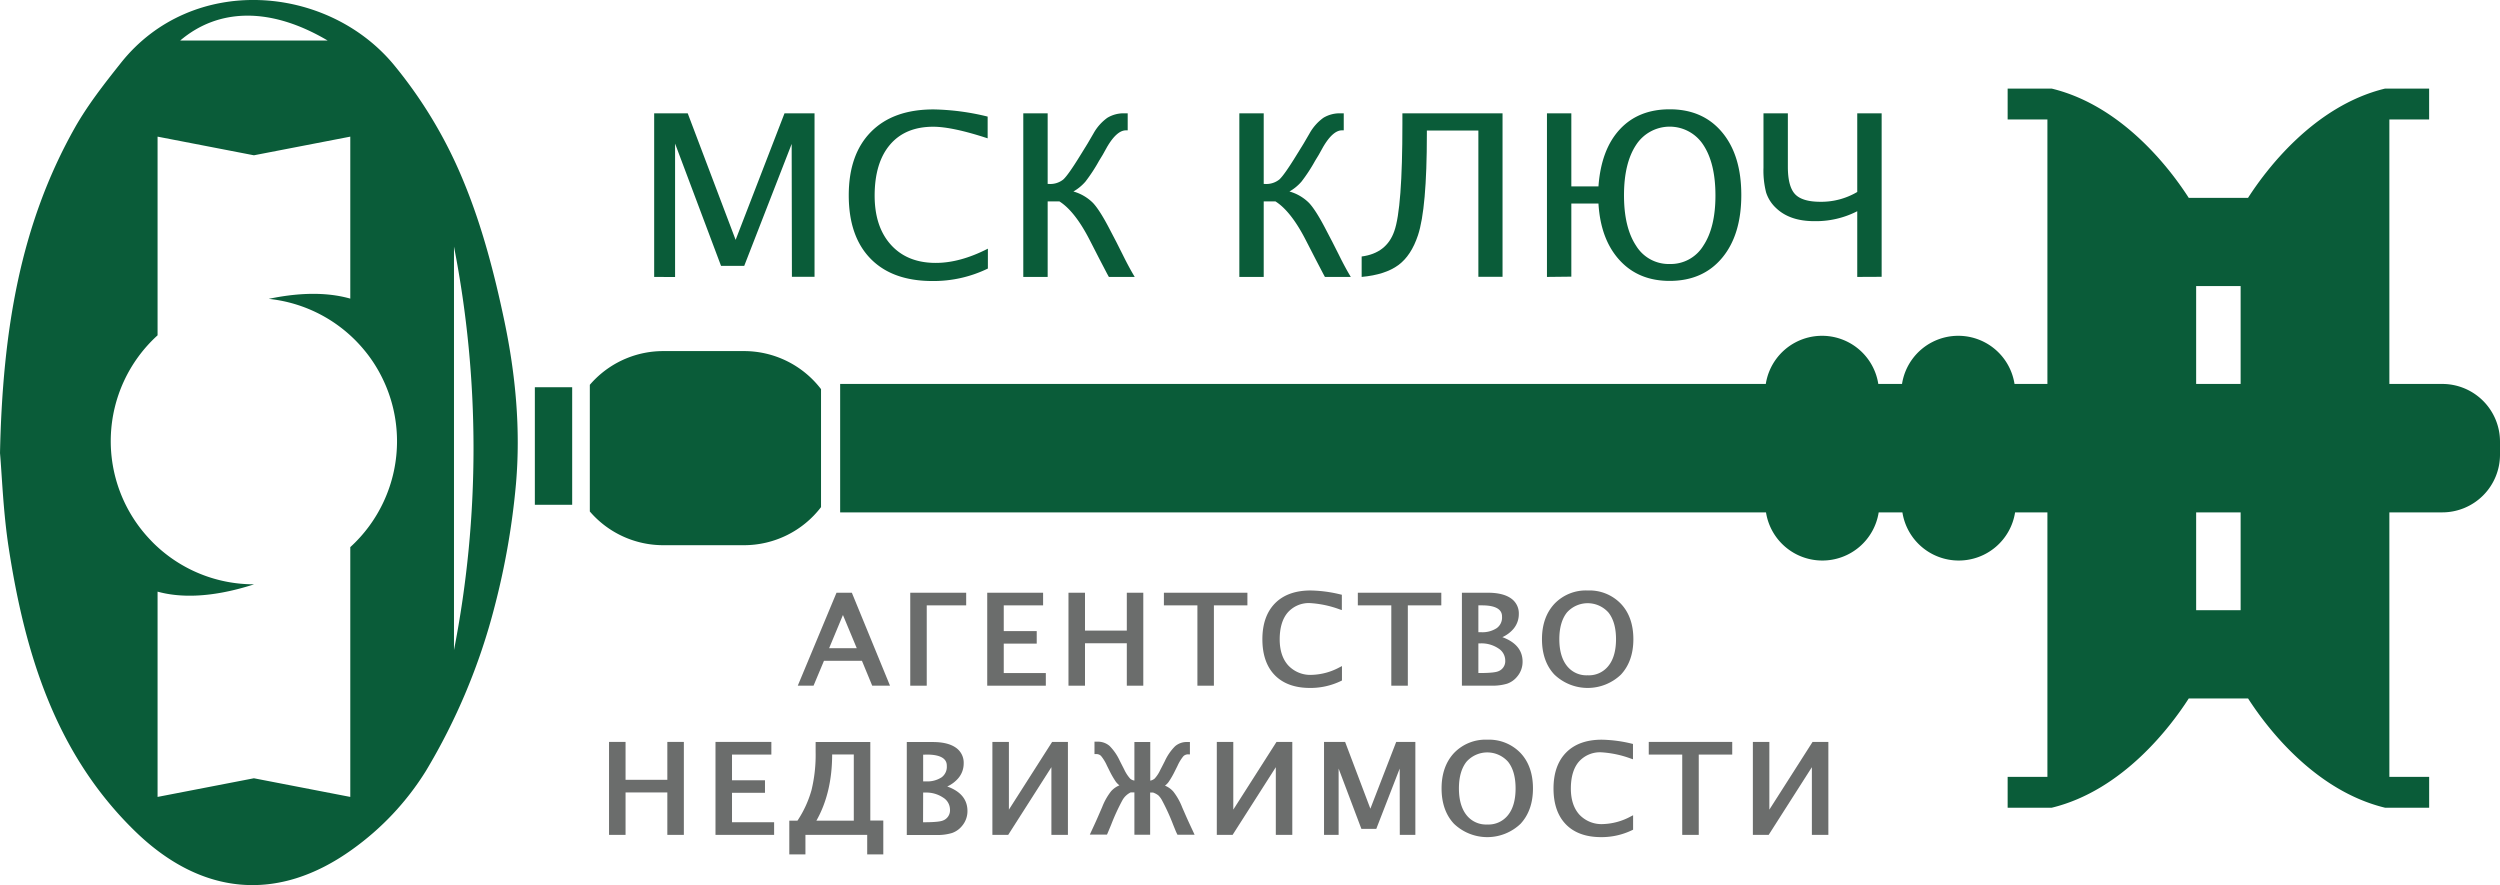 <svg xmlns="http://www.w3.org/2000/svg" id="Слой_1" data-name="Слой 1" viewBox="78.44 350.77 843.09 298.49"><defs><style>.cls-1{fill:#0a5c39;}.cls-2{fill:#6b6d6c;}</style></defs><title>1</title><path class="cls-1" d="M299.05,444.16V389h11.32l16.15,42.66L343,389h10.13v55.12h-7.63l-.08-44.81-16,41.12h-7.82L306.1,399.19v45Z"/><path class="cls-1" d="M411.59,441.33a41.79,41.79,0,0,1-18.7,4.21q-13.5,0-20.86-7.53t-7.36-21.37q0-13.81,7.5-21.4t21.15-7.57a81.73,81.73,0,0,1,18.19,2.42v7.33q-11.89-3.9-18.35-3.91-9.44,0-14.59,6.07t-5.17,17.13q0,10.57,5.52,16.65t15.1,6.07q8.19,0,17.57-4.8Z"/><path class="cls-1" d="M431.75,418.69v25.47h-8.22V389h8.22v23.8h.39a7,7,0,0,0,4.89-1.51q1.65-1.5,5.71-8.1l2.47-4,2-3.43a16.16,16.16,0,0,1,4.66-5.26,10.6,10.6,0,0,1,5.87-1.51l1,0v5.74c-.29,0-.5,0-.63,0-2,0-4.15,1.88-6.34,5.63L450.3,403l-1.22,2a55.89,55.89,0,0,1-4.58,7,15.72,15.72,0,0,1-4.07,3.35,15.17,15.17,0,0,1,6.6,3.85q2.37,2.52,5.89,9.37l2,3.83,2.19,4.35q2.08,4.22,4,7.41h-8.72l-.63-1.15-2.54-4.87-3.28-6.4q-5-9.75-10.23-13.05Z"/><path class="cls-1" d="M504.61,418.69v25.47h-8.22V389h8.22v23.8H505a7,7,0,0,0,4.89-1.51q1.65-1.5,5.71-8.1l2.47-4,2-3.43a16.27,16.27,0,0,1,4.66-5.26,10.63,10.63,0,0,1,5.87-1.51l1,0v5.74c-.29,0-.5,0-.63,0-2,0-4.15,1.88-6.34,5.63L523.16,403l-1.22,2a54.76,54.76,0,0,1-4.58,7,15.56,15.56,0,0,1-4.07,3.35,15.17,15.17,0,0,1,6.6,3.85q2.37,2.52,5.89,9.37l2,3.83,2.2,4.35q2.07,4.22,4,7.41h-8.73l-.62-1.15-2.54-4.87-3.29-6.4q-5-9.75-10.23-13.05Z"/><path class="cls-1" d="M537.64,444.16v-6.89q8.42-1.11,11-8.53,2.75-7.71,2.74-36.2V389h33.77v55.12H577V394.78H559.63V396q0,25.1-3,34.11c-1.52,4.57-3.72,7.93-6.63,10.07S543,443.66,537.64,444.16Z"/><path class="cls-1" d="M600.13,444.16V389h8.22v24.62h9.15q.9-12.41,7.18-19.2t16.85-6.79q11.19,0,17.67,7.76t6.47,21.17q0,13.41-6.47,21.17t-17.67,7.77q-10.53,0-16.92-7t-7.11-19.08h-9.15v24.65Zm41.38-4.36a12.88,12.88,0,0,0,11.35-6.16q4.1-6.17,4.09-17t-4.09-17a13.51,13.51,0,0,0-22.67,0q-4.08,6.17-4.08,17t4.08,17A12.88,12.88,0,0,0,641.51,439.8Z"/><path class="cls-1" d="M704.77,444.16V422a30.5,30.5,0,0,1-14.52,3.35q-8.29,0-12.91-4.47a12.29,12.29,0,0,1-3.31-5.22,29.94,29.94,0,0,1-.88-8.34V389h8.22v18c0,4.41.8,7.49,2.4,9.22s4.47,2.6,8.59,2.6a23.89,23.89,0,0,0,12.41-3.31V389H713v55.12Z"/><path class="cls-2" d="M360.54,550.66,347.48,582h5.32l3.51-8.38h12.81l3.46,8.38h6l-12.87-31.35Zm6.83,18.71h-9.32l4.66-11.2Z"/><polygon class="cls-2" points="390.97 554.92 404.27 554.92 404.27 550.66 385.41 550.66 385.41 582.01 390.97 582.01 390.97 554.92"/><polygon class="cls-2" points="431.13 577.75 416.94 577.75 416.94 567.82 428.06 567.82 428.06 563.6 416.94 563.6 416.94 554.92 430.21 554.92 430.21 550.66 411.37 550.66 411.37 582.01 431.13 582.01 431.13 577.75"/><polygon class="cls-2" points="458.44 582.01 464 582.01 464 550.66 458.44 550.66 458.44 563.43 444.34 563.43 444.34 550.66 438.77 550.66 438.77 582.01 444.34 582.01 444.34 567.7 458.44 567.7 458.44 582.01"/><polygon class="cls-2" points="499.11 550.66 470.95 550.66 470.95 554.92 482.25 554.92 482.25 582.01 487.81 582.01 487.81 554.92 499.11 554.92 499.11 550.66"/><path class="cls-2" d="M531,580.25v-4.86l-.76.39a21,21,0,0,1-9.42,2.58,10.21,10.21,0,0,1-7.92-3.17c-1.92-2.11-2.9-5.07-2.9-8.8,0-3.9.92-7,2.72-9.07a9.47,9.47,0,0,1,7.62-3.16,35,35,0,0,1,9.93,2.13l.69.22v-5.17l-.41-.09a45.35,45.35,0,0,0-10.12-1.35c-5.13,0-9.17,1.45-12,4.32s-4.27,6.95-4.27,12.13,1.41,9.28,4.19,12.12,6.77,4.3,11.84,4.3a23.67,23.67,0,0,0,10.52-2.37Z"/><polygon class="cls-2" points="536.35 554.92 547.64 554.92 547.64 582.01 553.21 582.01 553.21 554.92 564.5 554.92 564.5 550.66 536.35 550.66 536.35 554.92"/><path class="cls-2" d="M586.67,581.34a7.53,7.53,0,0,0,3.39-2.37,7.69,7.69,0,0,0,1.85-5.06c0-3.83-2.3-6.61-6.82-8.27a10.73,10.73,0,0,0,3.73-2.78,7.7,7.7,0,0,0,1.82-5,6.13,6.13,0,0,0-2.78-5.39c-1.78-1.2-4.35-1.81-7.62-1.81h-8.79V582h9.91A17.08,17.08,0,0,0,586.67,581.34Zm-.61-7.84a3.63,3.63,0,0,1-2.46,3.69c-.63.25-2.21.55-6.23.55H577v-10h.74a10.27,10.27,0,0,1,6,1.69A4.82,4.82,0,0,1,586.06,573.5Zm-2.87-10.9a8.79,8.79,0,0,1-5.3,1.37H577v-9.05h1.24c6.74,0,6.74,2.93,6.74,3.9A4.37,4.37,0,0,1,583.19,562.6Z"/><path class="cls-2" d="M613.86,549.9a14.66,14.66,0,0,0-11.21,4.5c-2.79,3-4.2,7-4.2,11.93s1.41,9,4.2,11.94a16.23,16.23,0,0,0,22.43,0c2.78-3,4.19-7,4.19-11.94s-1.41-9-4.19-11.93A14.69,14.69,0,0,0,613.86,549.9Zm0,28.6a8.35,8.35,0,0,1-7-3.17c-1.7-2.14-2.56-5.18-2.56-9s.86-6.85,2.56-9a9.38,9.38,0,0,1,14,0c1.7,2.13,2.56,5.15,2.56,9s-.86,6.9-2.56,9A8.35,8.35,0,0,1,613.86,578.5Z"/><polygon class="cls-2" points="303.49 613.75 289.4 613.75 289.4 600.97 283.83 600.97 283.83 632.32 289.4 632.32 289.4 618.01 303.49 618.01 303.49 632.32 309.06 632.32 309.06 600.97 303.49 600.97 303.49 613.75"/><polygon class="cls-2" points="325.3 618.13 336.42 618.13 336.42 613.91 325.3 613.91 325.3 605.24 338.57 605.24 338.57 600.97 319.73 600.97 319.73 632.32 339.5 632.32 339.5 628.06 325.3 628.06 325.3 618.13"/><path class="cls-2" d="M371.94,601H353.5v3.33a50.7,50.7,0,0,1-1.39,12.9,36.39,36.39,0,0,1-4.73,10.29h-2.76V638.9h5.44v-6.58h20.83v6.58h5.43V627.49h-4.38Zm-5.57,4.21v22.31H353.76c3.52-6.2,5.31-13.7,5.31-22.31Z"/><path class="cls-2" d="M397.88,616a10.75,10.75,0,0,0,3.73-2.79,7.61,7.61,0,0,0,1.82-5,6.15,6.15,0,0,0-2.78-5.39c-1.78-1.2-4.34-1.81-7.62-1.81h-8.79v31.35h9.91a17.12,17.12,0,0,0,5.31-.66,7.53,7.53,0,0,0,3.39-2.37,7.7,7.7,0,0,0,1.85-5.07C404.7,620.39,402.4,617.62,397.88,616ZM391,605.24c6.74,0,6.74,2.93,6.74,3.9a4.37,4.37,0,0,1-1.76,3.77,8.81,8.81,0,0,1-5.3,1.37h-.92v-9Zm-1.24,12.81h.74a10.2,10.2,0,0,1,6,1.7,4.79,4.79,0,0,1,2.31,4.06,3.65,3.65,0,0,1-2.46,3.7c-.63.25-2.21.55-6.22.55h-.4Z"/><polygon class="cls-2" points="418.68 623.81 418.68 600.97 413.11 600.97 413.11 632.32 418.44 632.32 433.01 609.49 433.01 632.32 438.58 632.32 438.58 600.97 433.25 600.97 418.68 623.81"/><path class="cls-2" d="M478.13,625.35l-1-2.29a21.18,21.18,0,0,0-3-5.34,7.55,7.55,0,0,0-2.82-2,6.1,6.1,0,0,0,1.19-1.19,29.15,29.15,0,0,0,2.22-3.86l.8-1.59a14.43,14.43,0,0,1,2-3.29,2.23,2.23,0,0,1,1.68-.62h.52V601l-1,0a6,6,0,0,0-4,1.43,17.22,17.22,0,0,0-3.45,5l-.67,1.31c-.18.37-.47.92-.86,1.66a11.15,11.15,0,0,1-1.9,2.92,3.19,3.19,0,0,1-1.49.71V601H461v13a2.71,2.71,0,0,1-1.41-.62,12.56,12.56,0,0,1-2-3.06l-1.53-3a17.43,17.43,0,0,0-3.44-5,6,6,0,0,0-4.08-1.43h0l-1,0v4.18h.53a2.23,2.23,0,0,1,1.67.62,14.11,14.11,0,0,1,2,3.28l.8,1.6a30.35,30.35,0,0,0,2.22,3.86,6.7,6.7,0,0,0,1.19,1.19,7.63,7.63,0,0,0-2.82,2,20.75,20.75,0,0,0-3,5.33l-1,2.3c-.69,1.61-1.48,3.36-2.34,5.2l-.82,1.77h5.78l.14-.3c.23-.51.65-1.53,1.26-3a71,71,0,0,1,3.81-8.29,6.44,6.44,0,0,1,2.77-2.63H461v14.27h5.31V618.05h1a6.48,6.48,0,0,1,1.75.93,6.78,6.78,0,0,1,1.26,1.7,71.09,71.09,0,0,1,3.78,8.29c.61,1.49,1,2.51,1.28,3l.14.3h5.78l-.82-1.77C479.64,628.72,478.85,627,478.13,625.35Z"/><polygon class="cls-2" points="494.35 623.81 494.35 600.97 488.79 600.97 488.79 632.32 494.12 632.32 508.69 609.49 508.69 632.32 514.25 632.32 514.25 600.97 508.92 600.97 494.35 623.81"/><polygon class="cls-2" points="540.58 623.49 532.06 600.97 524.95 600.97 524.95 632.32 529.87 632.32 529.87 609.95 537.55 630.3 542.57 630.3 550.47 609.95 550.5 632.32 555.75 632.32 555.75 600.97 549.29 600.97 540.58 623.49"/><path class="cls-2" d="M580,600.22a14.69,14.69,0,0,0-11.21,4.49c-2.79,3-4.2,7-4.2,11.94s1.41,9,4.2,11.94a16.25,16.25,0,0,0,22.43,0c2.78-3,4.19-7,4.19-11.94s-1.41-9-4.19-11.94A14.72,14.72,0,0,0,580,600.22Zm0,28.6a8.37,8.37,0,0,1-7-3.17c-1.7-2.14-2.56-5.18-2.56-9s.86-6.85,2.56-9a9.38,9.38,0,0,1,14,0c1.7,2.13,2.55,5.15,2.55,9s-.85,6.9-2.55,9A8.37,8.37,0,0,1,580,628.82Z"/><path class="cls-2" d="M619,628.68a10.22,10.22,0,0,1-7.92-3.17c-1.92-2.12-2.89-5.08-2.89-8.8,0-3.91.91-7,2.71-9.08a9.51,9.51,0,0,1,7.62-3.15,34.75,34.75,0,0,1,9.93,2.12l.69.23v-5.17l-.4-.1a46,46,0,0,0-10.13-1.34c-5.13,0-9.17,1.45-12,4.32s-4.27,6.94-4.27,12.13,1.41,9.27,4.19,12.12,6.78,4.29,11.85,4.29a23.66,23.66,0,0,0,10.51-2.37l.29-.14V625.7l-.76.39A21,21,0,0,1,619,628.68Z"/><polygon class="cls-2" points="634.46 605.24 645.75 605.24 645.75 632.32 651.32 632.32 651.32 605.24 662.61 605.24 662.61 600.97 634.46 600.97 634.46 605.24"/><polygon class="cls-2" points="689.7 600.97 675.13 623.81 675.13 600.97 669.57 600.97 669.57 632.32 674.9 632.32 689.47 609.49 689.47 632.32 695.03 632.32 695.03 600.97 689.7 600.97"/><path class="cls-1" d="M234.91,412.28a153.17,153.17,0,0,0-23.71-39.73c-22.54-27.09-68-30.74-92-.55-5.56,7-11.2,14.18-15.58,21.95-18.3,32.54-24.3,68.12-25.18,109.61.67,7.59,1.07,19.9,2.94,32,5.49,35.66,15.8,69.46,42.64,95.56,22.26,21.64,48,24.21,73.17,6.14a92.54,92.54,0,0,0,24.88-26.5,208.43,208.43,0,0,0,23.19-55.51A252.55,252.55,0,0,0,252.44,514c1.61-18.43-.11-36.88-3.9-54.95C245.23,443.29,241.08,427.25,234.91,412.28ZM196.57,619.52l-32.5-6.29-32.49,6.29V550.29c6.87,1.91,17.42,2.43,32.57-2.47h-.08a48.12,48.12,0,0,1-32.49-12.58c-.82-.74-1.6-1.51-2.35-2.31a48.21,48.21,0,0,1,2.35-69.08v-67l32.49,6.29,32.5-6.29v54.63c-6.23-1.78-15.16-2.52-27.51.08a48.23,48.23,0,0,1,27.51,12.33,47.46,47.46,0,0,1,4.29,4.45,46.92,46.92,0,0,1,6.52,9.95,48.25,48.25,0,0,1,.42,41.7,48.27,48.27,0,0,1-11.23,15.29Zm-7.63-255.08H139.21C151.89,353.66,169.35,352.86,188.94,364.44ZM231.54,570V433.93A354.56,354.56,0,0,1,231.54,570Z"/><path class="cls-1" d="M258.81,521H271.4V481.36H258.81Z"/><path class="cls-1" d="M902.06,480.25H884.22v-89.2h13.41v-10.4H882.75c-24.08,5.85-40.27,27.62-46.19,36.84h-20c-5.92-9.22-22.12-31-46.2-36.84H755.49v10.4H768.9v89.2H757.81a19.2,19.2,0,0,0-37.94,0h-8a19.2,19.2,0,0,0-37.94,0H361.77v43.31H674a19.22,19.22,0,0,0,19,16.24h0a19.22,19.22,0,0,0,19-16.24h8a19.22,19.22,0,0,0,19,16.24h0a19.22,19.22,0,0,0,19-16.24H768.9v89.19H755.49v10.41h14.88c24.08-5.85,40.28-27.63,46.2-36.85h20c5.92,9.22,22.11,31,46.19,36.85h14.88V612.75H884.22V523.56h17.84a19.47,19.47,0,0,0,19.47-19.47v-4.38A19.47,19.47,0,0,0,902.06,480.25Zm-83-33h15v33h-15Zm15,109.31h-15v-33h15Z"/><path class="cls-1" d="M329.28,469.17H302.11A32.63,32.63,0,0,0,279,478.76c-.57.57-1.12,1.17-1.65,1.79v42.71a32.65,32.65,0,0,0,24.8,11.37h27.17a32.69,32.69,0,0,0,26-12.84V482A32.7,32.7,0,0,0,329.28,469.17Z"/></svg>